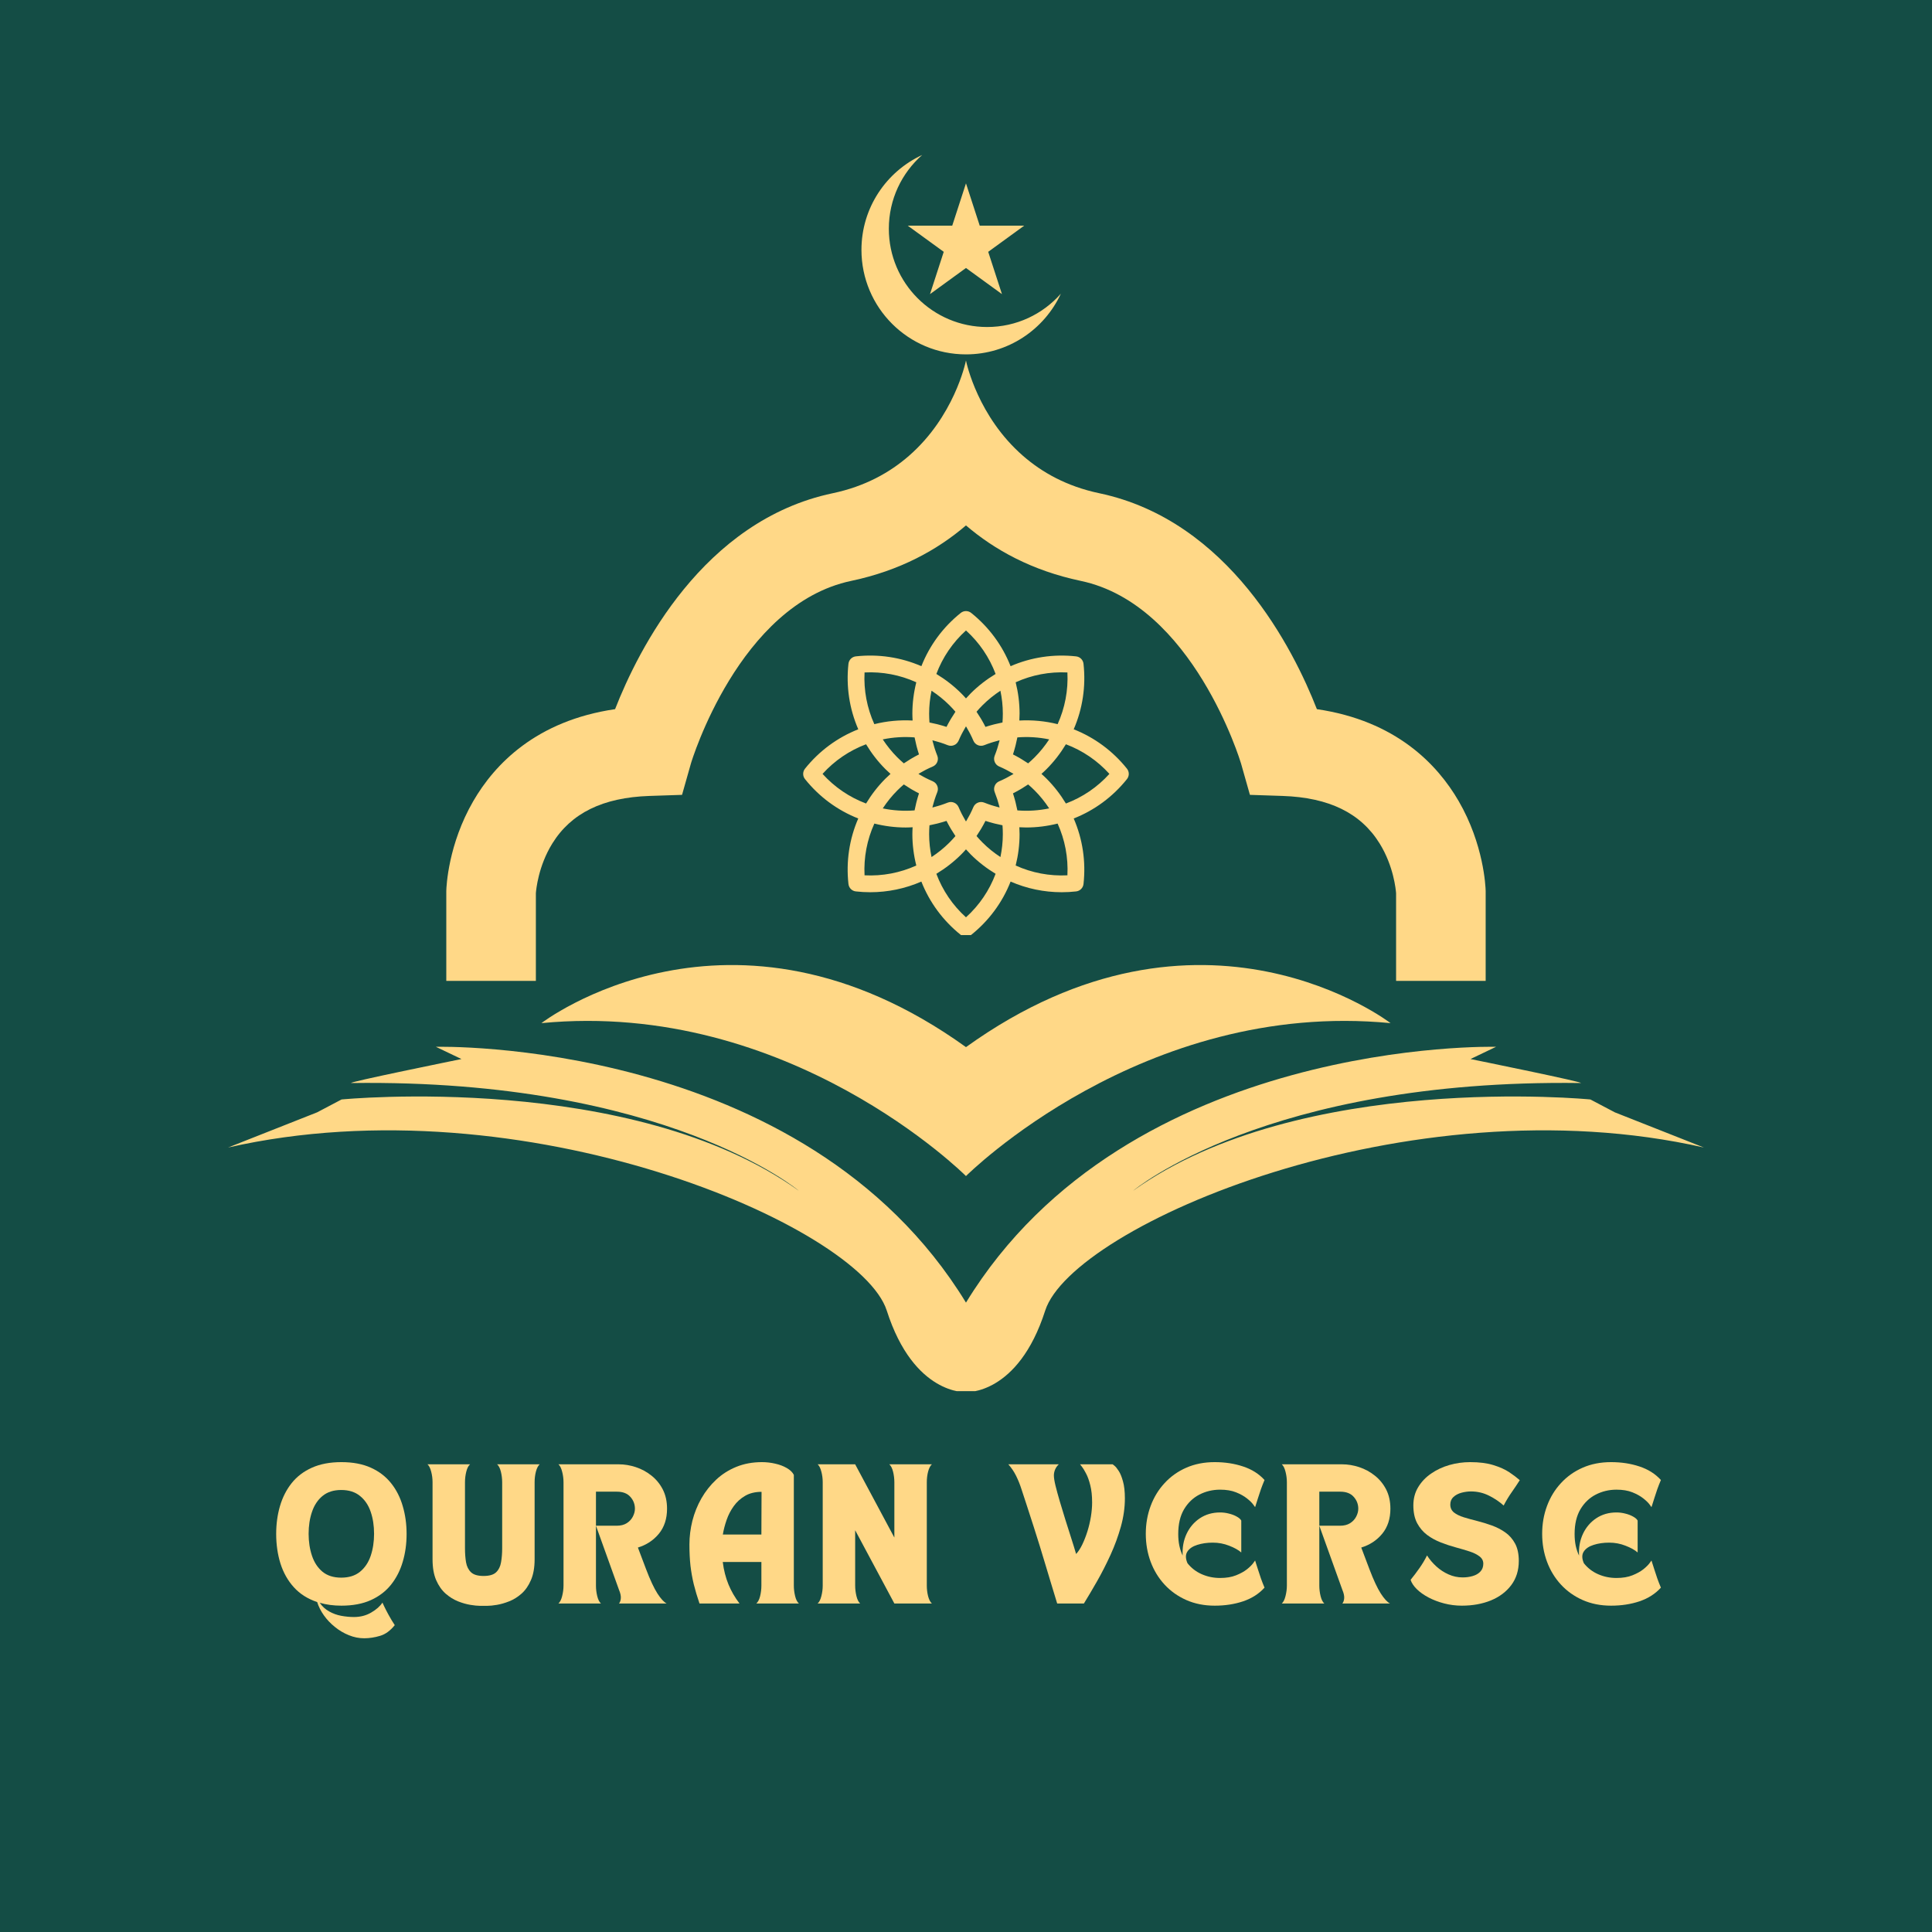 <svg xmlns="http://www.w3.org/2000/svg" xmlns:xlink="http://www.w3.org/1999/xlink" width="500" zoomAndPan="magnify" viewBox="0 0 375 375" height="500" preserveAspectRatio="xMidYMid meet" version="1.0"><defs><g/><clipPath id="cc22ac278a"><path d="M 44.266 203.148 L 330.73 203.148 L 330.73 270.016 L 44.266 270.016 Z M 44.266 203.148 " clip-rule="nonzero"/></clipPath><clipPath id="97809e5610"><path d="M 167 30.016 L 206 30.016 L 206 69 L 167 69 Z M 167 30.016 " clip-rule="nonzero"/></clipPath><clipPath id="69afddeeca"><path d="M 155.762 118.496 L 219.512 118.496 L 219.512 181.496 L 155.762 181.496 Z M 155.762 118.496 " clip-rule="nonzero"/></clipPath></defs><rect x="-37.5" width="450" fill="#ffffff" y="-37.5" height="450" fill-opacity="1"/><rect x="-37.5" width="450" fill="#144d45" y="-37.5" height="450" fill-opacity="1"/><path fill="#ffd887" d="M 187.496 203.246 C 141.738 170.352 105.086 198.59 105.086 198.59 C 153.188 193.938 187.496 228.273 187.496 228.273 C 187.496 228.273 221.805 193.938 269.906 198.59 C 269.906 198.59 233.254 170.352 187.496 203.246 " fill-opacity="1" fill-rule="nonzero"/><g clip-path="url(#cc22ac278a)"><path fill="#ffd887" d="M 313.441 215.906 L 308.695 213.406 C 308.695 213.406 252.383 207.863 219.938 231.125 C 219.938 231.125 245.734 209.391 306.766 210.215 C 308.469 210.242 285.422 205.559 285.422 205.559 L 290.383 203.184 C 290.383 203.184 218.98 201.32 187.496 252.836 C 156.012 201.32 84.605 203.184 84.605 203.184 L 89.57 205.559 C 89.57 205.559 66.523 210.242 68.227 210.215 C 129.258 209.391 155.051 231.125 155.051 231.125 C 122.609 207.863 66.297 213.406 66.297 213.406 L 61.551 215.906 L 44.266 222.734 C 101.676 209.699 166.844 237.941 172.121 254.387 C 177.395 270.836 187.496 270.215 187.496 270.215 C 187.496 270.215 197.598 270.836 202.871 254.387 C 208.148 237.941 273.316 209.699 330.73 222.734 L 313.441 215.906 " fill-opacity="1" fill-rule="nonzero"/></g><path fill="#ffd887" d="M 288.367 172.926 C 288.344 172.027 287.992 163.883 283.129 155.496 C 278.988 148.355 270.938 139.891 255.605 137.648 C 251.098 126.109 238.57 101.043 213.359 95.734 C 207.059 94.41 202.25 91.688 198.582 88.492 C 189.836 80.883 187.617 70.578 187.496 69.969 C 187.371 70.578 185.152 80.883 176.41 88.492 C 172.742 91.688 167.934 94.41 161.633 95.734 C 136.418 101.043 123.895 126.109 119.387 137.648 C 104.055 139.891 96 148.355 91.863 155.496 C 87 163.883 86.648 172.027 86.625 172.926 L 86.625 190.391 L 104.012 190.391 L 104.012 173.383 C 104.062 172.688 104.488 168.113 107.195 163.738 C 110.852 157.82 117.016 154.797 126.039 154.492 L 132.383 154.281 L 134.113 148.176 C 134.199 147.871 143.43 117.336 165.215 112.75 C 174.691 110.758 181.953 106.73 187.496 101.984 C 193.039 106.73 200.301 110.758 209.777 112.75 C 231.559 117.336 240.793 147.871 240.879 148.176 L 242.609 154.281 L 248.953 154.492 C 257.977 154.797 264.141 157.82 267.797 163.738 C 270.504 168.113 270.93 172.688 270.98 173.383 L 270.98 190.391 L 288.367 190.391 L 288.367 172.926 " fill-opacity="1" fill-rule="nonzero"/><g clip-path="url(#97809e5610)"><path fill="#ffd887" d="M 187.496 68.785 C 195.664 68.785 202.695 63.957 205.914 57.004 C 202.418 60.969 197.305 63.473 191.602 63.473 C 181.066 63.473 172.523 54.93 172.523 44.395 C 172.523 38.691 175.027 33.578 178.992 30.082 C 172.035 33.297 167.207 40.332 167.207 48.5 C 167.207 59.703 176.289 68.785 187.496 68.785 " fill-opacity="1" fill-rule="nonzero"/></g><path fill="#ffd887" d="M 187.496 35.59 L 190.164 43.801 L 198.797 43.801 L 191.812 48.879 L 194.48 57.09 L 187.496 52.016 L 180.512 57.09 L 183.18 48.879 L 176.191 43.801 L 184.828 43.801 L 187.496 35.59 " fill-opacity="1" fill-rule="nonzero"/><g clip-path="url(#69afddeeca)"><path fill="#ffd887" d="M 218.738 149.195 C 215.988 145.762 212.441 143.148 208.406 141.555 C 210.137 137.57 210.793 133.207 210.309 128.836 C 210.227 128.082 209.629 127.484 208.871 127.402 C 204.504 126.918 200.145 127.574 196.152 129.305 C 194.562 125.266 191.945 121.719 188.512 118.969 C 187.918 118.492 187.074 118.492 186.48 118.969 C 183.047 121.719 180.43 125.266 178.84 129.305 C 174.852 127.574 170.492 126.918 166.121 127.398 C 165.363 127.484 164.77 128.078 164.684 128.836 C 164.203 133.207 164.859 137.562 166.59 141.555 C 162.551 143.145 159.004 145.762 156.254 149.195 C 155.777 149.789 155.777 150.637 156.254 151.227 C 159.004 154.664 162.551 157.277 166.586 158.867 C 164.855 162.855 164.199 167.215 164.684 171.586 C 164.77 172.344 165.363 172.941 166.121 173.023 C 167.051 173.129 167.984 173.18 168.914 173.18 C 172.332 173.18 175.699 172.477 178.836 171.113 C 180.426 175.156 183.043 178.703 186.48 181.457 C 186.777 181.695 187.137 181.812 187.496 181.812 C 187.855 181.812 188.215 181.691 188.512 181.457 C 191.949 178.703 194.566 175.156 196.156 171.113 C 199.293 172.477 202.656 173.18 206.078 173.18 C 207.008 173.18 207.938 173.129 208.871 173.023 C 209.625 172.941 210.227 172.344 210.309 171.586 C 210.793 167.219 210.137 162.859 208.406 158.867 C 212.441 157.277 215.988 154.664 218.738 151.227 C 219.215 150.633 219.215 149.789 218.738 149.195 Z M 190.715 163.543 C 190.301 163.129 189.91 162.707 189.543 162.273 C 189.57 162.234 189.594 162.191 189.621 162.152 C 189.875 161.777 190.113 161.398 190.348 161.012 C 190.414 160.898 190.484 160.785 190.551 160.668 C 190.805 160.23 191.051 159.785 191.277 159.332 C 191.758 159.492 192.246 159.629 192.734 159.762 C 192.863 159.797 192.996 159.828 193.125 159.863 C 193.559 159.969 193.992 160.066 194.43 160.152 C 194.48 160.164 194.531 160.176 194.582 160.188 C 194.629 160.762 194.648 161.34 194.648 161.914 C 194.648 163.41 194.484 164.895 194.184 166.352 C 192.938 165.535 191.77 164.602 190.715 163.543 Z M 185.449 162.277 C 185.082 162.707 184.691 163.133 184.281 163.543 C 183.223 164.602 182.055 165.535 180.812 166.355 C 180.508 164.898 180.344 163.414 180.344 161.918 C 180.344 161.344 180.367 160.766 180.41 160.188 C 180.457 160.18 180.504 160.168 180.551 160.156 C 180.992 160.07 181.434 159.973 181.871 159.863 C 182 159.828 182.129 159.797 182.258 159.762 C 182.746 159.633 183.234 159.492 183.715 159.332 C 183.941 159.785 184.188 160.227 184.438 160.668 C 184.508 160.785 184.578 160.902 184.648 161.02 C 184.875 161.402 185.113 161.773 185.363 162.141 C 185.395 162.184 185.422 162.23 185.449 162.277 Z M 184.281 136.883 C 184.691 137.293 185.082 137.715 185.449 138.148 C 185.422 138.191 185.395 138.234 185.367 138.277 C 185.117 138.648 184.879 139.027 184.648 139.41 C 184.578 139.523 184.512 139.637 184.441 139.754 C 184.188 140.191 183.941 140.637 183.715 141.09 C 183.234 140.93 182.75 140.789 182.258 140.66 C 182.129 140.625 182 140.594 181.871 140.559 C 181.438 140.453 181.004 140.355 180.562 140.27 C 180.512 140.258 180.465 140.242 180.41 140.234 C 180.367 139.66 180.344 139.082 180.344 138.508 C 180.344 137.008 180.508 135.523 180.812 134.066 C 182.055 134.891 183.223 135.824 184.281 136.883 Z M 189.543 138.148 C 189.91 137.715 190.301 137.293 190.711 136.883 C 191.77 135.824 192.938 134.887 194.18 134.07 C 194.484 135.527 194.648 137.012 194.648 138.508 C 194.648 139.082 194.625 139.66 194.582 140.234 C 194.531 140.246 194.48 140.258 194.43 140.27 C 193.992 140.355 193.559 140.453 193.125 140.562 C 192.992 140.594 192.863 140.625 192.734 140.66 C 192.246 140.793 191.758 140.93 191.277 141.09 C 191.051 140.637 190.805 140.191 190.551 139.75 C 190.484 139.637 190.414 139.523 190.348 139.41 C 190.113 139.023 189.871 138.641 189.617 138.266 C 189.59 138.227 189.57 138.188 189.543 138.148 Z M 196.574 150.117 C 196.625 150.148 196.672 150.18 196.723 150.211 C 196.672 150.242 196.625 150.277 196.574 150.305 C 196.289 150.477 195.996 150.637 195.703 150.793 C 195.562 150.871 195.422 150.949 195.281 151.023 C 194.84 151.246 194.398 151.457 193.945 151.648 C 193.129 151.992 192.738 152.93 193.07 153.75 C 193.25 154.207 193.414 154.668 193.57 155.137 C 193.617 155.289 193.66 155.449 193.707 155.605 C 193.805 155.922 193.895 156.238 193.977 156.562 C 193.992 156.617 194.004 156.676 194.016 156.73 C 193.957 156.719 193.898 156.707 193.84 156.691 C 193.52 156.609 193.203 156.52 192.891 156.426 C 192.734 156.379 192.574 156.336 192.422 156.285 C 191.953 156.133 191.492 155.969 191.035 155.785 C 190.211 155.457 189.277 155.848 188.93 156.66 C 188.738 157.113 188.531 157.559 188.309 157.996 C 188.234 158.141 188.156 158.277 188.078 158.418 C 187.922 158.711 187.762 159.004 187.59 159.293 C 187.562 159.344 187.527 159.391 187.496 159.441 C 187.465 159.391 187.43 159.34 187.398 159.289 C 187.23 159.004 187.074 158.719 186.918 158.43 C 186.84 158.285 186.758 158.145 186.684 157.996 C 186.465 157.559 186.254 157.113 186.062 156.664 C 185.715 155.848 184.781 155.457 183.961 155.785 C 183.504 155.969 183.043 156.133 182.574 156.285 C 182.414 156.336 182.254 156.383 182.09 156.43 C 181.781 156.523 181.469 156.613 181.156 156.695 C 181.098 156.707 181.039 156.719 180.977 156.734 C 180.992 156.68 181.004 156.621 181.016 156.566 C 181.098 156.238 181.191 155.918 181.289 155.594 C 181.336 155.445 181.375 155.293 181.426 155.145 C 181.578 154.676 181.742 154.211 181.926 153.754 C 182.258 152.93 181.867 151.996 181.051 151.648 C 180.598 151.457 180.152 151.246 179.715 151.023 C 179.57 150.953 179.438 150.875 179.297 150.801 C 179 150.641 178.707 150.48 178.422 150.309 C 178.371 150.277 178.32 150.246 178.27 150.215 C 178.32 150.184 178.371 150.148 178.422 150.121 C 178.707 149.949 178.996 149.789 179.289 149.633 C 179.434 149.555 179.57 149.477 179.715 149.402 C 180.152 149.184 180.598 148.969 181.051 148.781 C 181.867 148.438 182.258 147.5 181.926 146.676 C 181.742 146.219 181.578 145.758 181.426 145.289 C 181.375 145.137 181.336 144.98 181.289 144.828 C 181.191 144.508 181.098 144.188 181.02 143.867 C 181.004 143.809 180.992 143.75 180.977 143.695 C 181.035 143.707 181.094 143.719 181.152 143.734 C 181.473 143.816 181.793 143.91 182.109 144.004 C 182.262 144.051 182.418 144.09 182.57 144.141 C 183.039 144.293 183.5 144.457 183.957 144.641 C 184.059 144.684 184.164 144.711 184.266 144.73 C 184.297 144.734 184.324 144.734 184.355 144.738 C 184.426 144.75 184.496 144.758 184.562 144.758 C 184.566 144.758 184.57 144.758 184.57 144.758 C 184.711 144.758 184.848 144.734 184.98 144.699 C 185.016 144.691 185.047 144.68 185.078 144.668 C 185.203 144.625 185.32 144.574 185.43 144.504 C 185.438 144.5 185.449 144.496 185.457 144.492 C 185.57 144.418 185.672 144.32 185.766 144.215 C 185.789 144.191 185.812 144.164 185.832 144.137 C 185.922 144.023 186.004 143.902 186.062 143.766 C 186.254 143.312 186.465 142.867 186.688 142.43 C 186.758 142.285 186.84 142.148 186.918 142.004 C 187.07 141.711 187.23 141.426 187.402 141.141 C 187.434 141.09 187.465 141.039 187.496 140.984 C 187.527 141.035 187.562 141.086 187.59 141.137 C 187.762 141.422 187.922 141.711 188.074 142 C 188.152 142.145 188.234 142.285 188.309 142.434 C 188.531 142.871 188.742 143.312 188.934 143.766 C 189.277 144.582 190.211 144.973 191.035 144.641 C 191.492 144.457 191.957 144.293 192.426 144.141 C 192.574 144.094 192.727 144.051 192.875 144.004 C 193.199 143.91 193.523 143.812 193.848 143.73 C 193.902 143.719 193.961 143.707 194.02 143.695 C 194.004 143.75 193.992 143.809 193.977 143.867 C 193.895 144.188 193.805 144.504 193.707 144.824 C 193.66 144.977 193.617 145.137 193.57 145.289 C 193.418 145.758 193.254 146.219 193.07 146.676 C 192.738 147.496 193.129 148.434 193.945 148.777 C 194.398 148.969 194.844 149.18 195.281 149.402 C 195.426 149.473 195.566 149.555 195.707 149.633 C 195.996 149.785 196.289 149.949 196.574 150.117 Z M 177.52 143.129 C 177.531 143.176 177.543 143.227 177.555 143.277 C 177.641 143.715 177.738 144.152 177.848 144.586 C 177.879 144.715 177.91 144.844 177.945 144.973 C 178.074 145.461 178.215 145.949 178.375 146.43 C 177.922 146.656 177.48 146.902 177.039 147.156 C 176.922 147.223 176.809 147.293 176.691 147.363 C 176.309 147.594 175.926 147.836 175.555 148.09 C 175.516 148.117 175.473 148.141 175.434 148.168 C 175 147.797 174.578 147.406 174.164 146.996 C 173.105 145.934 172.168 144.766 171.344 143.516 C 173.359 143.098 175.434 142.961 177.52 143.129 Z M 175.434 152.258 C 175.48 152.289 175.531 152.316 175.578 152.352 C 175.941 152.598 176.309 152.832 176.688 153.059 C 176.805 153.129 176.922 153.199 177.043 153.27 C 177.48 153.523 177.922 153.766 178.375 153.992 C 178.215 154.473 178.074 154.961 177.945 155.453 C 177.91 155.578 177.879 155.707 177.844 155.836 C 177.738 156.27 177.637 156.711 177.551 157.152 C 177.543 157.203 177.527 157.246 177.52 157.297 C 175.43 157.461 173.359 157.328 171.344 156.91 C 172.168 155.66 173.102 154.488 174.164 153.43 C 174.578 153.016 175 152.625 175.434 152.258 Z M 197.473 157.297 C 197.461 157.246 197.449 157.203 197.438 157.152 C 197.352 156.715 197.254 156.273 197.145 155.84 C 197.113 155.711 197.082 155.578 197.047 155.449 C 196.914 154.961 196.777 154.473 196.617 153.992 C 196.625 153.988 196.633 153.98 196.641 153.977 C 197.086 153.754 197.52 153.516 197.949 153.266 C 198.07 153.199 198.184 153.129 198.305 153.059 C 198.684 152.828 199.059 152.59 199.426 152.344 C 199.469 152.312 199.516 152.285 199.559 152.258 C 199.992 152.625 200.414 153.016 200.828 153.43 C 201.887 154.488 202.824 155.66 203.645 156.906 C 201.629 157.328 199.559 157.461 197.473 157.297 Z M 199.559 148.168 C 199.516 148.137 199.473 148.113 199.426 148.082 C 199.059 147.832 198.684 147.594 198.301 147.363 C 198.184 147.293 198.07 147.223 197.949 147.156 C 197.512 146.902 197.07 146.656 196.617 146.43 C 196.777 145.953 196.914 145.465 197.043 144.977 C 197.078 144.844 197.113 144.715 197.145 144.582 C 197.254 144.148 197.352 143.711 197.438 143.273 C 197.445 143.223 197.461 143.176 197.469 143.129 C 199.555 142.961 201.629 143.098 203.645 143.516 C 202.824 144.766 201.883 145.934 200.824 146.996 C 200.414 147.406 199.992 147.797 199.559 148.168 Z M 207.184 130.523 C 207.355 133.988 206.707 137.41 205.285 140.559 C 202.867 139.953 200.359 139.719 197.855 139.855 C 197.879 139.406 197.898 138.953 197.898 138.508 C 197.898 136.449 197.637 134.414 197.141 132.43 C 200.289 131 203.719 130.352 207.184 130.523 Z M 187.496 122.371 C 190.074 124.703 192.031 127.586 193.246 130.816 C 191.492 131.875 189.863 133.129 188.414 134.582 C 188.094 134.902 187.793 135.23 187.496 135.562 C 187.199 135.23 186.898 134.902 186.578 134.582 C 185.125 133.129 183.5 131.875 181.746 130.816 C 182.961 127.586 184.918 124.703 187.496 122.371 Z M 167.809 130.523 C 171.277 130.348 174.707 131.004 177.852 132.43 C 177.355 134.414 177.09 136.449 177.09 138.508 C 177.09 138.953 177.113 139.406 177.137 139.855 C 174.629 139.719 172.121 139.953 169.707 140.559 C 168.285 137.41 167.633 133.988 167.809 130.523 Z M 159.656 150.211 C 161.984 147.637 164.867 145.676 168.102 144.461 C 169.16 146.215 170.414 147.844 171.867 149.293 C 172.188 149.613 172.516 149.914 172.848 150.211 C 172.516 150.508 172.184 150.812 171.867 151.129 C 170.414 152.582 169.16 154.207 168.102 155.961 C 164.871 154.746 161.988 152.789 159.656 150.211 Z M 167.809 169.898 C 167.633 166.43 168.289 163 169.711 159.855 C 171.695 160.352 173.734 160.617 175.793 160.617 C 176.238 160.617 176.688 160.594 177.137 160.57 C 177.113 161.02 177.09 161.469 177.09 161.918 C 177.09 163.973 177.355 166.012 177.852 167.996 C 174.703 169.422 171.277 170.074 167.809 169.898 Z M 187.496 178.051 C 184.918 175.723 182.961 172.84 181.746 169.605 C 183.5 168.547 185.125 167.293 186.578 165.84 C 186.898 165.52 187.199 165.191 187.496 164.859 C 187.793 165.191 188.094 165.52 188.414 165.84 C 189.863 167.293 191.492 168.547 193.246 169.605 C 192.031 172.84 190.074 175.723 187.496 178.051 Z M 207.184 169.898 C 203.711 170.07 200.285 169.422 197.141 167.996 C 197.637 166.008 197.898 163.973 197.898 161.914 C 197.898 161.469 197.879 161.02 197.855 160.57 C 198.305 160.594 198.754 160.613 199.199 160.613 C 201.258 160.613 203.297 160.352 205.281 159.855 C 206.707 163.004 207.359 166.434 207.184 169.898 Z M 206.891 155.961 C 205.832 154.207 204.578 152.582 203.125 151.129 C 202.809 150.809 202.477 150.508 202.145 150.211 C 202.477 149.914 202.805 149.613 203.125 149.293 C 204.578 147.84 205.832 146.215 206.891 144.461 C 210.121 145.676 213.004 147.637 215.336 150.211 C 213.004 152.789 210.121 154.746 206.891 155.961 Z M 206.891 155.961 " fill-opacity="1" fill-rule="nonzero"/></g><g fill="#ffd887" fill-opacity="1"><g transform="translate(52.623, 311.237)"><g><path d="M 0.984 -13.5 C 0.984 -15.414 1.227 -17.219 1.719 -18.906 C 2.219 -20.602 2.973 -22.086 3.984 -23.359 C 5.004 -24.641 6.316 -25.641 7.922 -26.359 C 9.523 -27.078 11.43 -27.438 13.641 -27.438 C 15.859 -27.438 17.766 -27.078 19.359 -26.359 C 20.953 -25.641 22.258 -24.641 23.281 -23.359 C 24.301 -22.086 25.055 -20.602 25.547 -18.906 C 26.047 -17.219 26.297 -15.414 26.297 -13.5 C 26.297 -11.57 26.047 -9.77 25.547 -8.094 C 25.055 -6.414 24.301 -4.938 23.281 -3.656 C 22.258 -2.375 20.953 -1.375 19.359 -0.656 C 17.766 0.062 15.859 0.422 13.641 0.422 C 12.109 0.422 10.707 0.234 9.438 -0.141 C 9.914 0.566 10.52 1.125 11.25 1.531 C 11.977 1.945 12.766 2.234 13.609 2.391 C 14.461 2.547 15.285 2.625 16.078 2.625 C 17.336 2.625 18.457 2.332 19.438 1.75 C 20.426 1.176 21.148 0.535 21.609 -0.172 C 21.609 -0.172 21.711 0.051 21.922 0.5 C 22.129 0.945 22.414 1.504 22.781 2.172 C 23.145 2.848 23.551 3.523 24 4.203 C 23.133 5.285 22.18 5.977 21.141 6.281 C 20.098 6.594 19.07 6.75 18.062 6.75 C 17.051 6.75 16.062 6.551 15.094 6.156 C 14.125 5.77 13.223 5.238 12.391 4.562 C 11.555 3.895 10.844 3.145 10.25 2.312 C 9.656 1.477 9.219 0.613 8.938 -0.281 C 7.102 -0.895 5.598 -1.848 4.422 -3.141 C 3.242 -4.441 2.375 -5.984 1.812 -7.766 C 1.258 -9.547 0.984 -11.457 0.984 -13.5 Z M 7.281 -13.531 C 7.281 -11.977 7.5 -10.551 7.938 -9.25 C 8.375 -7.957 9.055 -6.926 9.984 -6.156 C 10.922 -5.395 12.129 -5.016 13.609 -5.016 C 15.098 -5.016 16.312 -5.395 17.25 -6.156 C 18.195 -6.926 18.891 -7.957 19.328 -9.25 C 19.766 -10.551 19.984 -11.977 19.984 -13.531 C 19.984 -15.094 19.766 -16.516 19.328 -17.797 C 18.891 -19.086 18.195 -20.113 17.25 -20.875 C 16.312 -21.645 15.098 -22.031 13.609 -22.031 C 12.129 -22.031 10.922 -21.645 9.984 -20.875 C 9.055 -20.113 8.375 -19.086 7.938 -17.797 C 7.5 -16.516 7.281 -15.094 7.281 -13.531 Z M 7.281 -13.531 "/></g></g></g><g fill="#ffd887" fill-opacity="1"><g transform="translate(82.691, 311.237)"><g><path d="M 0.281 -27.016 L 8.547 -27.016 C 8.223 -26.734 7.977 -26.254 7.812 -25.578 C 7.645 -24.91 7.562 -24.223 7.562 -23.516 L 7.562 -10.719 C 7.562 -9.719 7.629 -8.812 7.766 -8 C 7.91 -7.188 8.234 -6.539 8.734 -6.062 C 9.234 -5.582 10.047 -5.344 11.172 -5.344 C 12.297 -5.344 13.109 -5.582 13.609 -6.062 C 14.109 -6.539 14.426 -7.188 14.562 -8 C 14.707 -8.812 14.781 -9.719 14.781 -10.719 L 14.781 -23.516 C 14.781 -24.223 14.695 -24.91 14.531 -25.578 C 14.363 -26.254 14.117 -26.734 13.797 -27.016 L 22.062 -27.016 C 21.75 -26.734 21.504 -26.258 21.328 -25.594 C 21.16 -24.938 21.078 -24.254 21.078 -23.547 L 21.078 -8.594 C 21.078 -6.969 20.836 -5.613 20.359 -4.531 C 19.891 -3.445 19.281 -2.57 18.531 -1.906 C 17.789 -1.25 16.992 -0.754 16.141 -0.422 C 15.297 -0.086 14.5 0.141 13.75 0.266 C 13 0.391 12.383 0.453 11.906 0.453 C 11.438 0.453 11.203 0.453 11.203 0.453 C 11.203 0.453 10.957 0.453 10.469 0.453 C 9.988 0.453 9.367 0.391 8.609 0.266 C 7.848 0.141 7.047 -0.086 6.203 -0.422 C 5.367 -0.754 4.57 -1.25 3.812 -1.906 C 3.062 -2.57 2.445 -3.445 1.969 -4.531 C 1.5 -5.613 1.266 -6.969 1.266 -8.594 L 1.266 -23.547 C 1.266 -24.254 1.176 -24.938 1 -25.594 C 0.832 -26.258 0.594 -26.734 0.281 -27.016 Z M 0.281 -27.016 "/></g></g></g><g fill="#ffd887" fill-opacity="1"><g transform="translate(107.832, 311.237)"><g><path d="M 1.547 -23.516 C 1.547 -24.223 1.457 -24.91 1.281 -25.578 C 1.113 -26.254 0.875 -26.734 0.562 -27.016 L 12.266 -27.016 C 13.367 -27.016 14.473 -26.832 15.578 -26.469 C 16.691 -26.102 17.703 -25.555 18.609 -24.828 C 19.523 -24.109 20.258 -23.211 20.812 -22.141 C 21.363 -21.066 21.641 -19.816 21.641 -18.391 C 21.641 -16.453 21.113 -14.836 20.062 -13.547 C 19.008 -12.266 17.648 -11.367 15.984 -10.859 L 17.578 -6.641 C 18.367 -4.566 19.098 -3.004 19.766 -1.953 C 20.441 -0.91 21.039 -0.258 21.562 0 L 12.312 0 C 12.52 -0.238 12.641 -0.582 12.672 -1.031 C 12.703 -1.477 12.582 -2.02 12.312 -2.656 L 7.844 -15.094 L 7.844 -3.469 C 7.844 -2.781 7.926 -2.098 8.094 -1.422 C 8.258 -0.754 8.5 -0.281 8.812 0 L 0.562 0 C 0.875 -0.281 1.113 -0.758 1.281 -1.438 C 1.457 -2.125 1.547 -2.812 1.547 -3.5 Z M 7.844 -15.094 L 11.844 -15.094 C 12.645 -15.094 13.305 -15.258 13.828 -15.594 C 14.348 -15.926 14.738 -16.348 15 -16.859 C 15.27 -17.379 15.406 -17.891 15.406 -18.391 C 15.406 -19.273 15.109 -20.047 14.516 -20.703 C 13.93 -21.367 13.062 -21.703 11.906 -21.703 L 7.844 -21.703 Z M 7.844 -15.094 "/></g></g></g><g fill="#ffd887" fill-opacity="1"><g transform="translate(132.833, 311.237)"><g><path d="M 2.938 0 C 2.488 -1.32 2.117 -2.566 1.828 -3.734 C 1.547 -4.898 1.332 -6.098 1.188 -7.328 C 1.051 -8.566 0.984 -9.941 0.984 -11.453 C 0.984 -12.984 1.176 -14.52 1.562 -16.062 C 1.957 -17.602 2.539 -19.051 3.312 -20.406 C 4.094 -21.77 5.047 -22.977 6.172 -24.031 C 7.305 -25.094 8.617 -25.926 10.109 -26.531 C 11.598 -27.133 13.25 -27.438 15.062 -27.438 C 15.938 -27.438 16.797 -27.336 17.641 -27.141 C 18.484 -26.953 19.227 -26.672 19.875 -26.297 C 20.531 -25.922 20.988 -25.477 21.25 -24.969 L 21.25 -3.5 C 21.25 -2.812 21.332 -2.125 21.5 -1.438 C 21.664 -0.758 21.91 -0.281 22.234 0 L 13.969 0 C 14.289 -0.281 14.535 -0.754 14.703 -1.422 C 14.867 -2.098 14.953 -2.781 14.953 -3.469 L 14.953 -8.062 L 7.453 -8.062 C 7.648 -6.477 8.02 -5.023 8.562 -3.703 C 9.102 -2.391 9.816 -1.156 10.703 0 Z M 7.469 -13.391 L 14.953 -13.391 L 14.984 -21.672 C 13.742 -21.672 12.688 -21.414 11.812 -20.906 C 10.938 -20.406 10.195 -19.738 9.594 -18.906 C 9 -18.082 8.535 -17.188 8.203 -16.219 C 7.867 -15.258 7.625 -14.316 7.469 -13.391 Z M 7.469 -13.391 "/></g></g></g><g fill="#ffd887" fill-opacity="1"><g transform="translate(158.142, 311.237)"><g><path d="M 0.562 -27.016 L 7.844 -27.016 L 15.453 -12.797 L 15.453 -23.516 C 15.453 -24.223 15.367 -24.91 15.203 -25.578 C 15.035 -26.254 14.789 -26.734 14.469 -27.016 L 22.734 -27.016 C 22.422 -26.734 22.176 -26.258 22 -25.594 C 21.832 -24.938 21.75 -24.254 21.75 -23.547 L 21.75 -3.469 C 21.75 -2.781 21.832 -2.098 22 -1.422 C 22.176 -0.754 22.422 -0.281 22.734 0 L 15.453 0 L 7.844 -14.219 L 7.844 -3.5 C 7.844 -2.812 7.926 -2.125 8.094 -1.438 C 8.258 -0.758 8.5 -0.281 8.812 0 L 0.562 0 C 0.875 -0.281 1.113 -0.754 1.281 -1.422 C 1.457 -2.098 1.547 -2.781 1.547 -3.469 L 1.547 -23.547 C 1.547 -24.254 1.457 -24.938 1.281 -25.594 C 1.113 -26.258 0.875 -26.734 0.562 -27.016 Z M 0.562 -27.016 "/></g></g></g><g fill="#ffd887" fill-opacity="1"><g transform="translate(184.235, 311.237)"><g/></g></g><g fill="#ffd887" fill-opacity="1"><g transform="translate(195.433, 311.237)"><g><path d="M 3.859 -19.062 C 3.504 -20.145 3.172 -21.16 2.859 -22.109 C 2.555 -23.066 2.203 -23.953 1.797 -24.766 C 1.398 -25.578 0.895 -26.328 0.281 -27.016 L 10.078 -27.016 C 9.766 -26.723 9.523 -26.383 9.359 -26 C 9.203 -25.613 9.125 -25.234 9.125 -24.859 C 9.125 -24.41 9.227 -23.75 9.438 -22.875 C 9.656 -22 9.93 -20.988 10.266 -19.844 C 10.609 -18.707 10.969 -17.523 11.344 -16.297 C 11.727 -15.066 12.109 -13.867 12.484 -12.703 C 12.859 -11.547 13.176 -10.516 13.438 -9.609 C 13.863 -10.066 14.266 -10.68 14.641 -11.453 C 15.016 -12.234 15.348 -13.086 15.641 -14.016 C 15.93 -14.953 16.156 -15.906 16.312 -16.875 C 16.469 -17.852 16.547 -18.758 16.547 -19.594 C 16.547 -20.906 16.426 -22.023 16.188 -22.953 C 15.957 -23.891 15.68 -24.656 15.359 -25.25 C 15.047 -25.852 14.773 -26.297 14.547 -26.578 C 14.316 -26.867 14.203 -27.016 14.203 -27.016 L 20.531 -27.016 C 20.531 -27.016 20.648 -26.922 20.891 -26.734 C 21.129 -26.547 21.398 -26.211 21.703 -25.734 C 22.016 -25.266 22.289 -24.594 22.531 -23.719 C 22.781 -22.852 22.906 -21.75 22.906 -20.406 C 22.906 -18.602 22.645 -16.77 22.125 -14.906 C 21.602 -13.051 20.938 -11.234 20.125 -9.453 C 19.312 -7.672 18.445 -5.973 17.531 -4.359 C 16.613 -2.754 15.754 -1.301 14.953 0 L 9.766 0 C 9.305 -1.488 8.891 -2.859 8.516 -4.109 C 8.141 -5.359 7.781 -6.551 7.438 -7.688 C 7.094 -8.832 6.742 -9.984 6.391 -11.141 C 6.035 -12.297 5.648 -13.52 5.234 -14.812 C 4.828 -16.102 4.367 -17.52 3.859 -19.062 Z M 3.859 -19.062 "/></g></g></g><g fill="#ffd887" fill-opacity="1"><g transform="translate(221.414, 311.237)"><g><path d="M 14.359 0.422 C 12.328 0.422 10.488 0.055 8.844 -0.672 C 7.207 -1.398 5.801 -2.398 4.625 -3.672 C 3.445 -4.953 2.547 -6.43 1.922 -8.109 C 1.297 -9.797 0.984 -11.602 0.984 -13.531 C 0.984 -15.445 1.297 -17.242 1.922 -18.922 C 2.547 -20.609 3.445 -22.086 4.625 -23.359 C 5.801 -24.641 7.207 -25.641 8.844 -26.359 C 10.488 -27.078 12.328 -27.438 14.359 -27.438 C 16.359 -27.438 18.195 -27.156 19.875 -26.594 C 21.562 -26.039 22.945 -25.164 24.031 -23.969 C 23.781 -23.383 23.547 -22.785 23.328 -22.172 C 23.117 -21.555 22.93 -20.988 22.766 -20.469 C 22.598 -19.945 22.461 -19.52 22.359 -19.188 C 22.254 -18.863 22.203 -18.703 22.203 -18.703 C 22.203 -18.703 22.078 -18.875 21.828 -19.219 C 21.578 -19.562 21.176 -19.953 20.625 -20.391 C 20.07 -20.836 19.363 -21.234 18.5 -21.578 C 17.645 -21.922 16.613 -22.094 15.406 -22.094 C 13.969 -22.094 12.629 -21.773 11.391 -21.141 C 10.16 -20.504 9.164 -19.551 8.406 -18.281 C 7.656 -17.008 7.281 -15.414 7.281 -13.5 C 7.281 -12.676 7.352 -11.91 7.5 -11.203 C 7.656 -10.504 7.867 -9.867 8.141 -9.297 C 8.055 -10.859 8.312 -12.27 8.906 -13.531 C 9.5 -14.789 10.359 -15.797 11.484 -16.547 C 12.617 -17.297 13.926 -17.672 15.406 -17.672 C 15.977 -17.672 16.547 -17.598 17.109 -17.453 C 17.68 -17.316 18.188 -17.125 18.625 -16.875 C 19.07 -16.633 19.367 -16.375 19.516 -16.094 L 19.516 -9.906 C 18.953 -10.395 18.164 -10.832 17.156 -11.219 C 16.156 -11.613 15.102 -11.812 14 -11.812 C 12.875 -11.812 11.863 -11.664 10.969 -11.375 C 10.07 -11.094 9.43 -10.656 9.047 -10.062 C 8.672 -9.477 8.68 -8.727 9.078 -7.812 C 9.836 -6.863 10.77 -6.148 11.875 -5.672 C 12.977 -5.191 14.156 -4.953 15.406 -4.953 C 16.613 -4.953 17.645 -5.125 18.5 -5.469 C 19.363 -5.812 20.07 -6.203 20.625 -6.641 C 21.176 -7.086 21.578 -7.484 21.828 -7.828 C 22.078 -8.172 22.203 -8.344 22.203 -8.344 C 22.203 -8.344 22.254 -8.176 22.359 -7.844 C 22.461 -7.52 22.598 -7.098 22.766 -6.578 C 22.93 -6.055 23.117 -5.488 23.328 -4.875 C 23.547 -4.258 23.781 -3.66 24.031 -3.078 C 22.945 -1.879 21.562 -0.992 19.875 -0.422 C 18.195 0.141 16.359 0.422 14.359 0.422 Z M 14.359 0.422 "/></g></g></g><g fill="#ffd887" fill-opacity="1"><g transform="translate(248.235, 311.237)"><g><path d="M 1.547 -23.516 C 1.547 -24.223 1.457 -24.91 1.281 -25.578 C 1.113 -26.254 0.875 -26.734 0.562 -27.016 L 12.266 -27.016 C 13.367 -27.016 14.473 -26.832 15.578 -26.469 C 16.691 -26.102 17.703 -25.555 18.609 -24.828 C 19.523 -24.109 20.258 -23.211 20.812 -22.141 C 21.363 -21.066 21.641 -19.816 21.641 -18.391 C 21.641 -16.453 21.113 -14.836 20.062 -13.547 C 19.008 -12.266 17.648 -11.367 15.984 -10.859 L 17.578 -6.641 C 18.367 -4.566 19.098 -3.004 19.766 -1.953 C 20.441 -0.91 21.039 -0.258 21.562 0 L 12.312 0 C 12.52 -0.238 12.641 -0.582 12.672 -1.031 C 12.703 -1.477 12.582 -2.02 12.312 -2.656 L 7.844 -15.094 L 7.844 -3.469 C 7.844 -2.781 7.926 -2.098 8.094 -1.422 C 8.258 -0.754 8.5 -0.281 8.812 0 L 0.562 0 C 0.875 -0.281 1.113 -0.758 1.281 -1.438 C 1.457 -2.125 1.547 -2.812 1.547 -3.5 Z M 7.844 -15.094 L 11.844 -15.094 C 12.645 -15.094 13.305 -15.258 13.828 -15.594 C 14.348 -15.926 14.738 -16.348 15 -16.859 C 15.27 -17.379 15.406 -17.891 15.406 -18.391 C 15.406 -19.273 15.109 -20.047 14.516 -20.703 C 13.93 -21.367 13.062 -21.703 11.906 -21.703 L 7.844 -21.703 Z M 7.844 -15.094 "/></g></g></g><g fill="#ffd887" fill-opacity="1"><g transform="translate(273.236, 311.237)"><g><path d="M 0.562 -4.594 C 1.156 -5.32 1.734 -6.086 2.297 -6.891 C 2.859 -7.691 3.344 -8.504 3.75 -9.328 C 4.238 -8.555 4.844 -7.844 5.562 -7.188 C 6.281 -6.539 7.07 -6.023 7.938 -5.641 C 8.801 -5.254 9.711 -5.062 10.672 -5.062 C 11.359 -5.062 12.004 -5.148 12.609 -5.328 C 13.223 -5.504 13.719 -5.789 14.094 -6.188 C 14.477 -6.582 14.672 -7.098 14.672 -7.734 C 14.672 -8.305 14.422 -8.781 13.922 -9.156 C 13.43 -9.531 12.785 -9.848 11.984 -10.109 C 11.18 -10.367 10.297 -10.629 9.328 -10.891 C 8.367 -11.148 7.406 -11.469 6.438 -11.844 C 5.469 -12.219 4.582 -12.703 3.781 -13.297 C 2.977 -13.898 2.328 -14.664 1.828 -15.594 C 1.336 -16.531 1.094 -17.68 1.094 -19.047 C 1.094 -20.367 1.406 -21.547 2.031 -22.578 C 2.656 -23.617 3.492 -24.5 4.547 -25.219 C 5.598 -25.945 6.773 -26.5 8.078 -26.875 C 9.391 -27.25 10.738 -27.438 12.125 -27.438 C 13.914 -27.438 15.422 -27.242 16.641 -26.859 C 17.867 -26.484 18.891 -26.023 19.703 -25.484 C 20.516 -24.941 21.195 -24.426 21.75 -23.938 C 21.289 -23.207 20.773 -22.438 20.203 -21.625 C 19.629 -20.812 19.102 -19.941 18.625 -19.016 C 17.82 -19.742 16.879 -20.379 15.797 -20.922 C 14.711 -21.473 13.535 -21.75 12.266 -21.75 C 11.672 -21.75 11.062 -21.664 10.438 -21.5 C 9.82 -21.332 9.305 -21.062 8.891 -20.688 C 8.473 -20.312 8.266 -19.816 8.266 -19.203 C 8.266 -18.566 8.5 -18.055 8.969 -17.672 C 9.445 -17.297 10.082 -16.984 10.875 -16.734 C 11.664 -16.492 12.535 -16.254 13.484 -16.016 C 14.441 -15.773 15.391 -15.484 16.328 -15.141 C 17.273 -14.805 18.145 -14.359 18.938 -13.797 C 19.727 -13.242 20.363 -12.52 20.844 -11.625 C 21.32 -10.738 21.562 -9.617 21.562 -8.266 C 21.562 -6.43 21.07 -4.863 20.094 -3.562 C 19.125 -2.27 17.805 -1.281 16.141 -0.594 C 14.473 0.082 12.594 0.422 10.5 0.422 C 9.32 0.422 8.176 0.273 7.062 -0.016 C 5.957 -0.305 4.945 -0.691 4.031 -1.172 C 3.113 -1.66 2.352 -2.203 1.75 -2.797 C 1.145 -3.398 0.75 -4 0.562 -4.594 Z M 0.562 -4.594 "/></g></g></g><g fill="#ffd887" fill-opacity="1"><g transform="translate(298.349, 311.237)"><g><path d="M 14.359 0.422 C 12.328 0.422 10.488 0.055 8.844 -0.672 C 7.207 -1.398 5.801 -2.398 4.625 -3.672 C 3.445 -4.953 2.547 -6.43 1.922 -8.109 C 1.297 -9.797 0.984 -11.602 0.984 -13.531 C 0.984 -15.445 1.297 -17.242 1.922 -18.922 C 2.547 -20.609 3.445 -22.086 4.625 -23.359 C 5.801 -24.641 7.207 -25.641 8.844 -26.359 C 10.488 -27.078 12.328 -27.438 14.359 -27.438 C 16.359 -27.438 18.195 -27.156 19.875 -26.594 C 21.562 -26.039 22.945 -25.164 24.031 -23.969 C 23.781 -23.383 23.547 -22.785 23.328 -22.172 C 23.117 -21.555 22.93 -20.988 22.766 -20.469 C 22.598 -19.945 22.461 -19.52 22.359 -19.188 C 22.254 -18.863 22.203 -18.703 22.203 -18.703 C 22.203 -18.703 22.078 -18.875 21.828 -19.219 C 21.578 -19.562 21.176 -19.953 20.625 -20.391 C 20.07 -20.836 19.363 -21.234 18.5 -21.578 C 17.645 -21.922 16.613 -22.094 15.406 -22.094 C 13.969 -22.094 12.629 -21.773 11.391 -21.141 C 10.16 -20.504 9.164 -19.551 8.406 -18.281 C 7.656 -17.008 7.281 -15.414 7.281 -13.5 C 7.281 -12.676 7.352 -11.91 7.5 -11.203 C 7.656 -10.504 7.867 -9.867 8.141 -9.297 C 8.055 -10.859 8.312 -12.27 8.906 -13.531 C 9.5 -14.789 10.359 -15.797 11.484 -16.547 C 12.617 -17.297 13.926 -17.672 15.406 -17.672 C 15.977 -17.672 16.547 -17.598 17.109 -17.453 C 17.68 -17.316 18.188 -17.125 18.625 -16.875 C 19.07 -16.633 19.367 -16.375 19.516 -16.094 L 19.516 -9.906 C 18.953 -10.395 18.164 -10.832 17.156 -11.219 C 16.156 -11.613 15.102 -11.812 14 -11.812 C 12.875 -11.812 11.863 -11.664 10.969 -11.375 C 10.07 -11.094 9.43 -10.656 9.047 -10.062 C 8.672 -9.477 8.68 -8.727 9.078 -7.812 C 9.836 -6.863 10.77 -6.148 11.875 -5.672 C 12.977 -5.191 14.156 -4.953 15.406 -4.953 C 16.613 -4.953 17.645 -5.125 18.5 -5.469 C 19.363 -5.812 20.07 -6.203 20.625 -6.641 C 21.176 -7.086 21.578 -7.484 21.828 -7.828 C 22.078 -8.172 22.203 -8.344 22.203 -8.344 C 22.203 -8.344 22.254 -8.176 22.359 -7.844 C 22.461 -7.52 22.598 -7.098 22.766 -6.578 C 22.93 -6.055 23.117 -5.488 23.328 -4.875 C 23.547 -4.258 23.781 -3.66 24.031 -3.078 C 22.945 -1.879 21.562 -0.992 19.875 -0.422 C 18.195 0.141 16.359 0.422 14.359 0.422 Z M 14.359 0.422 "/></g></g></g></svg>